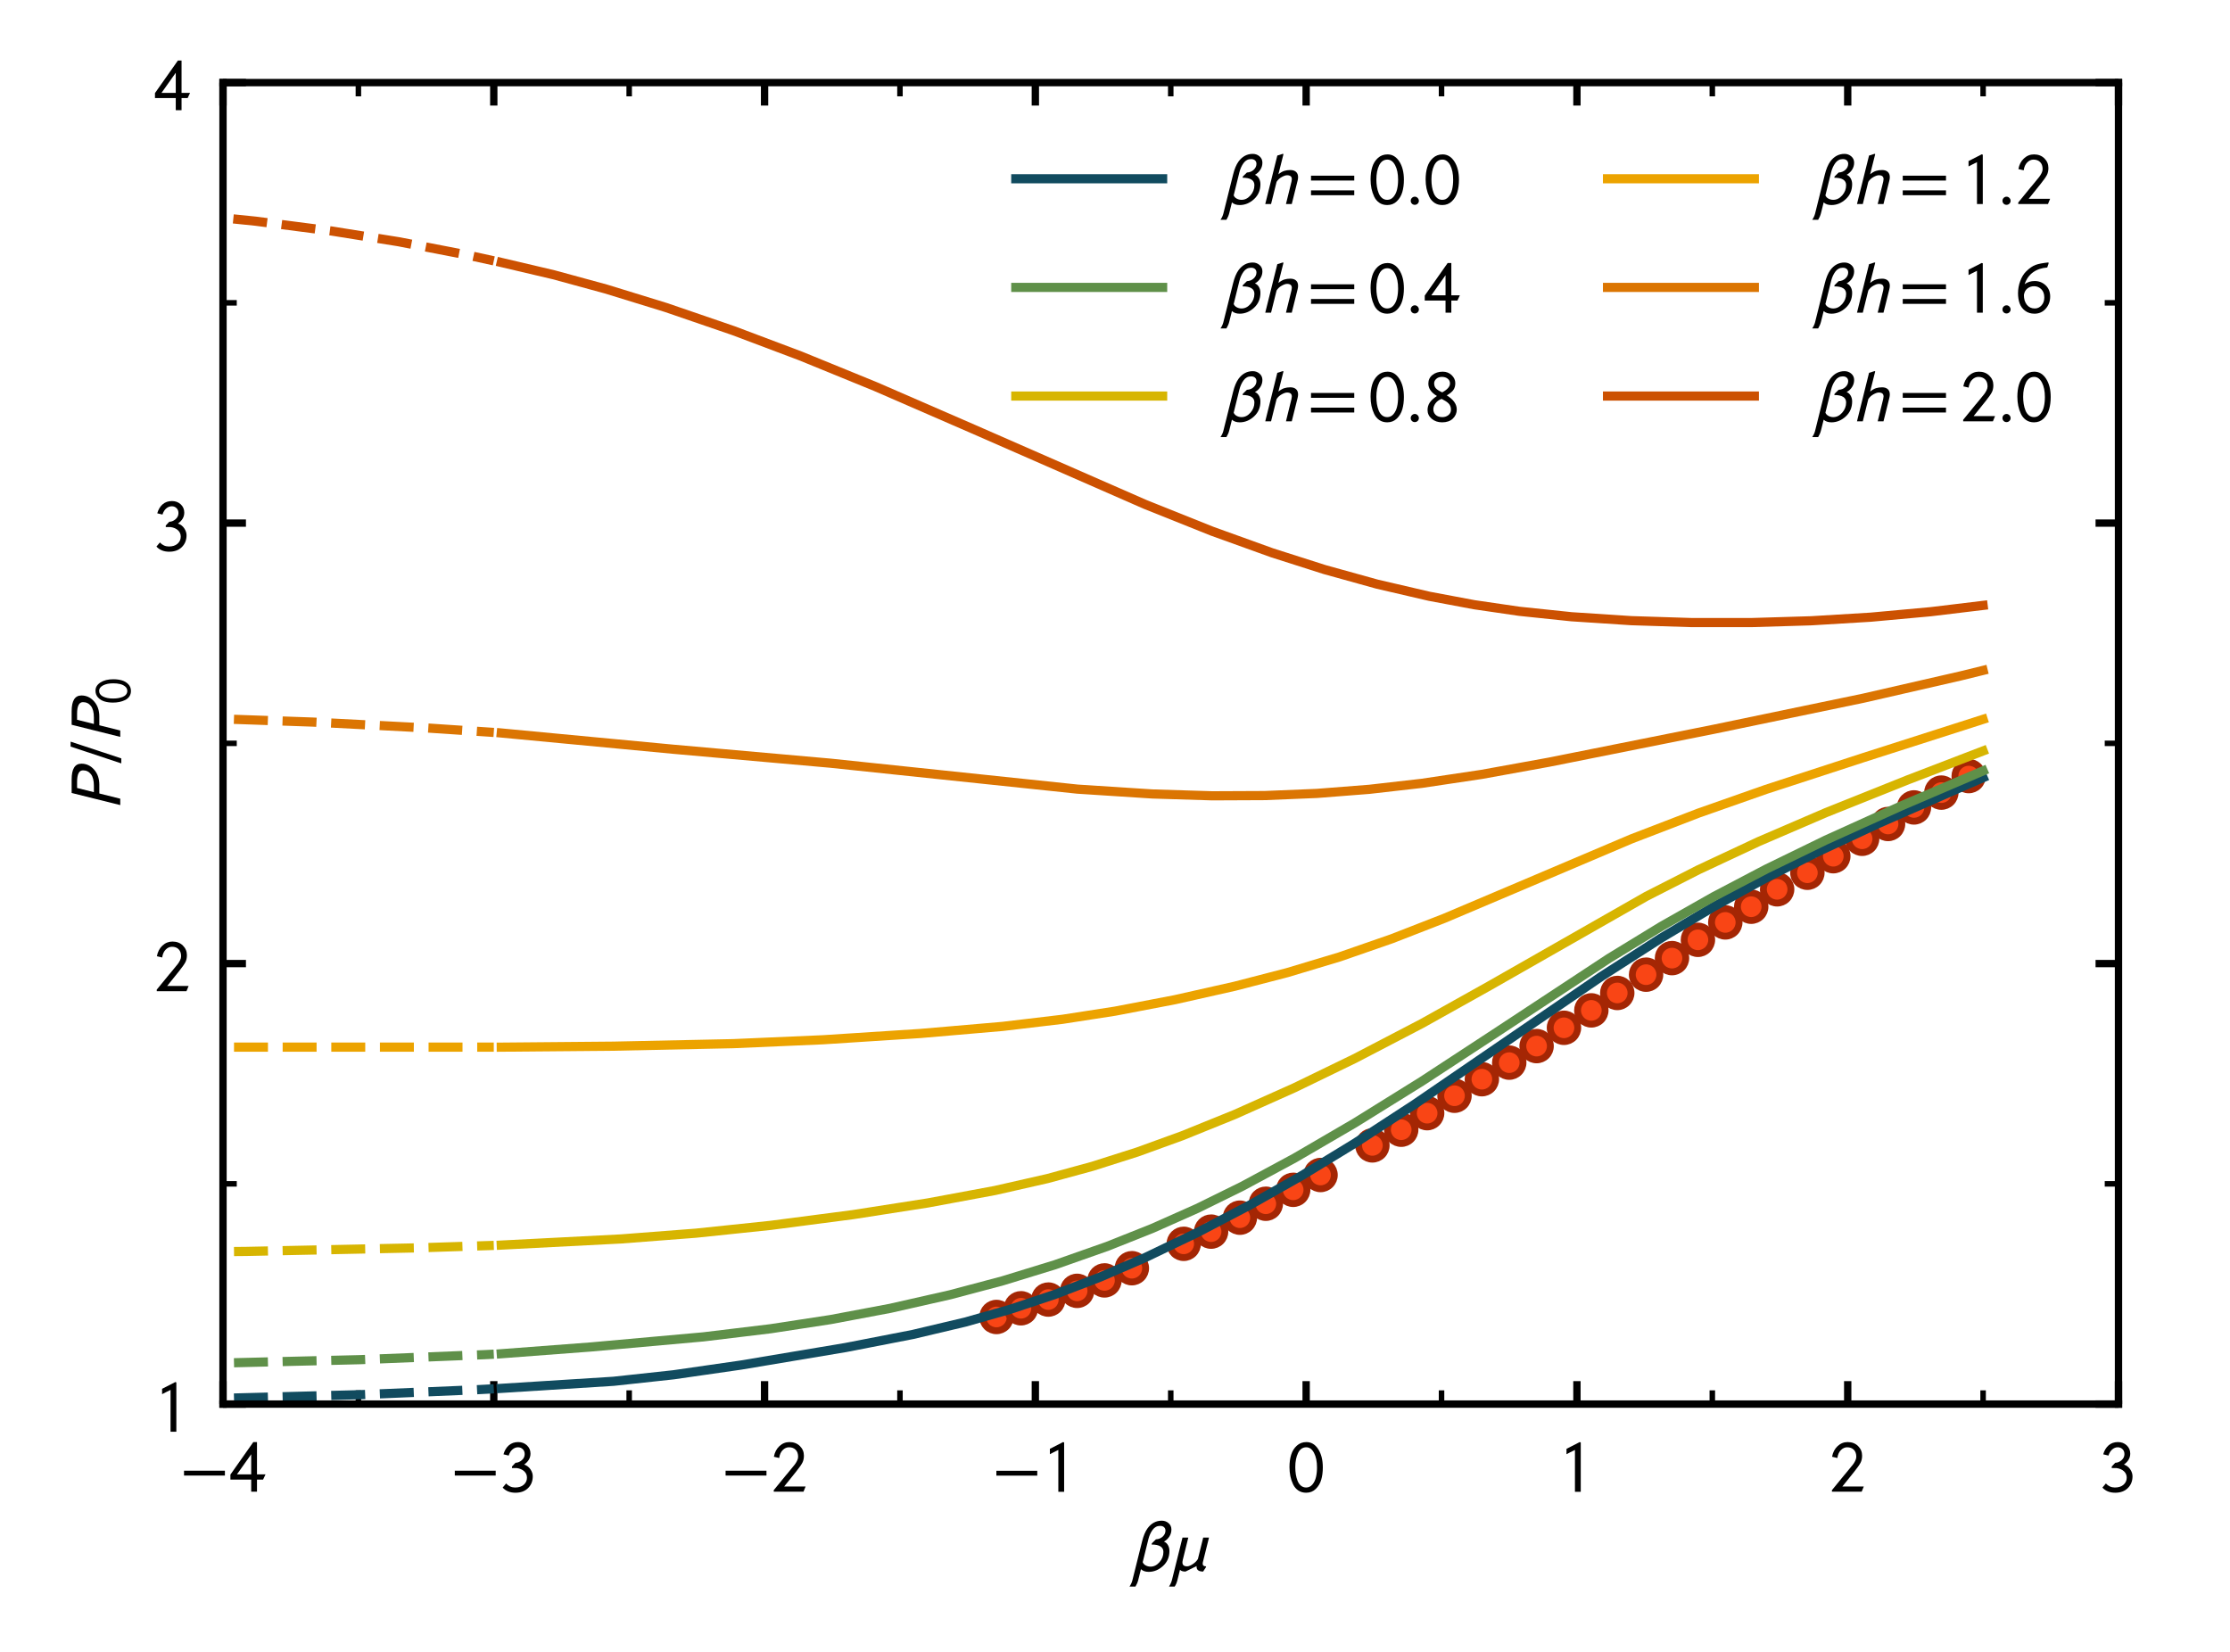 <?xml version="1.0" encoding="utf-8" standalone="no"?>
<!DOCTYPE svg PUBLIC "-//W3C//DTD SVG 1.1//EN"
  "http://www.w3.org/Graphics/SVG/1.1/DTD/svg11.dtd">
<!-- Created with matplotlib (http://matplotlib.org/) -->
<svg height="180pt" version="1.1" viewBox="0 0 243 180" width="243pt" xmlns="http://www.w3.org/2000/svg" xmlns:xlink="http://www.w3.org/1999/xlink">
 <defs>
  <style type="text/css">
*{stroke-linecap:butt;stroke-linejoin:round;}
  </style>
 </defs>
 <g id="figure_1">
  <g id="patch_1">
   <path d="M 0 180 
L 243 180 
L 243 0 
L 0 0 
z
" style="fill:#ffffff;"/>
  </g>
  <g id="axes_1">
   <g id="patch_2">
    <path d="M 24.3 153 
L 230.85 153 
L 230.85 9 
L 24.3 9 
z
" style="fill:#ffffff;"/>
   </g>
   <g id="line2d_1">
    <defs>
     <path d="M 0 1.5 
C 0.398 1.5 0.779 1.342 1.061 1.061 
C 1.342 0.779 1.5 0.398 1.5 0 
C 1.5 -0.398 1.342 -0.779 1.061 -1.061 
C 0.779 -1.342 0.398 -1.5 0 -1.5 
C -0.398 -1.5 -0.779 -1.342 -1.061 -1.061 
C -1.342 -0.779 -1.5 -0.398 -1.5 0 
C -1.5 0.398 -1.342 0.779 -1.061 1.061 
C -0.779 1.342 -0.398 1.5 0 1.5 
z
" id="m5cec547d37" style="stroke:#a42604;stroke-width:0.75;"/>
    </defs>
    <g clip-path="url(#p430d4dec77)">
     <use style="fill:#f94515;stroke:#a42604;stroke-width:0.75;" x="108.584" xlink:href="#m5cec547d37" y="143.508"/>
     <use style="fill:#f94515;stroke:#a42604;stroke-width:0.75;" x="111.252" xlink:href="#m5cec547d37" y="142.559"/>
     <use style="fill:#f94515;stroke:#a42604;stroke-width:0.75;" x="114.234" xlink:href="#m5cec547d37" y="141.61"/>
     <use style="fill:#f94515;stroke:#a42604;stroke-width:0.75;" x="117.373" xlink:href="#m5cec547d37" y="140.661"/>
     <use style="fill:#f94515;stroke:#a42604;stroke-width:0.75;" x="120.355" xlink:href="#m5cec547d37" y="139.522"/>
     <use style="fill:#f94515;stroke:#a42604;stroke-width:0.75;" x="123.337" xlink:href="#m5cec547d37" y="138.193"/>
     <use style="fill:#f94515;stroke:#a42604;stroke-width:0.75;" x="128.988" xlink:href="#m5cec547d37" y="135.536"/>
     <use style="fill:#f94515;stroke:#a42604;stroke-width:0.75;" x="131.97" xlink:href="#m5cec547d37" y="134.207"/>
     <use style="fill:#f94515;stroke:#a42604;stroke-width:0.75;" x="135.109" xlink:href="#m5cec547d37" y="132.688"/>
     <use style="fill:#f94515;stroke:#a42604;stroke-width:0.75;" x="137.934" xlink:href="#m5cec547d37" y="131.169"/>
     <use style="fill:#f94515;stroke:#a42604;stroke-width:0.75;" x="140.916" xlink:href="#m5cec547d37" y="129.651"/>
     <use style="fill:#f94515;stroke:#a42604;stroke-width:0.75;" x="143.898" xlink:href="#m5cec547d37" y="128.037"/>
     <use style="fill:#f94515;stroke:#a42604;stroke-width:0.75;" x="149.548" xlink:href="#m5cec547d37" y="124.81"/>
     <use style="fill:#f94515;stroke:#a42604;stroke-width:0.75;" x="152.687" xlink:href="#m5cec547d37" y="123.102"/>
     <use style="fill:#f94515;stroke:#a42604;stroke-width:0.75;" x="155.513" xlink:href="#m5cec547d37" y="121.298"/>
     <use style="fill:#f94515;stroke:#a42604;stroke-width:0.75;" x="158.495" xlink:href="#m5cec547d37" y="119.4"/>
     <use style="fill:#f94515;stroke:#a42604;stroke-width:0.75;" x="161.477" xlink:href="#m5cec547d37" y="117.597"/>
     <use style="fill:#f94515;stroke:#a42604;stroke-width:0.75;" x="164.459" xlink:href="#m5cec547d37" y="115.793"/>
     <use style="fill:#f94515;stroke:#a42604;stroke-width:0.75;" x="167.441" xlink:href="#m5cec547d37" y="113.99"/>
     <use style="fill:#f94515;stroke:#a42604;stroke-width:0.75;" x="170.423" xlink:href="#m5cec547d37" y="111.997"/>
     <use style="fill:#f94515;stroke:#a42604;stroke-width:0.75;" x="173.405" xlink:href="#m5cec547d37" y="110.098"/>
     <use style="fill:#f94515;stroke:#a42604;stroke-width:0.75;" x="176.23" xlink:href="#m5cec547d37" y="108.2"/>
     <use style="fill:#f94515;stroke:#a42604;stroke-width:0.75;" x="179.369" xlink:href="#m5cec547d37" y="106.207"/>
     <use style="fill:#f94515;stroke:#a42604;stroke-width:0.75;" x="182.195" xlink:href="#m5cec547d37" y="104.403"/>
     <use style="fill:#f94515;stroke:#a42604;stroke-width:0.75;" x="185.02" xlink:href="#m5cec547d37" y="102.41"/>
     <use style="fill:#f94515;stroke:#a42604;stroke-width:0.75;" x="188.002" xlink:href="#m5cec547d37" y="100.512"/>
     <use style="fill:#f94515;stroke:#a42604;stroke-width:0.75;" x="190.827" xlink:href="#m5cec547d37" y="98.803"/>
     <use style="fill:#f94515;stroke:#a42604;stroke-width:0.75;" x="193.652" xlink:href="#m5cec547d37" y="96.905"/>
     <use style="fill:#f94515;stroke:#a42604;stroke-width:0.75;" x="196.948" xlink:href="#m5cec547d37" y="95.102"/>
     <use style="fill:#f94515;stroke:#a42604;stroke-width:0.75;" x="199.773" xlink:href="#m5cec547d37" y="93.298"/>
     <use style="fill:#f94515;stroke:#a42604;stroke-width:0.75;" x="202.912" xlink:href="#m5cec547d37" y="91.4"/>
     <use style="fill:#f94515;stroke:#a42604;stroke-width:0.75;" x="205.738" xlink:href="#m5cec547d37" y="89.786"/>
     <use style="fill:#f94515;stroke:#a42604;stroke-width:0.75;" x="208.563" xlink:href="#m5cec547d37" y="87.983"/>
     <use style="fill:#f94515;stroke:#a42604;stroke-width:0.75;" x="211.545" xlink:href="#m5cec547d37" y="86.369"/>
     <use style="fill:#f94515;stroke:#a42604;stroke-width:0.75;" x="214.527" xlink:href="#m5cec547d37" y="84.566"/>
    </g>
   </g>
   <g id="matplotlib.axis_1">
    <g id="xtick_1">
     <g id="line2d_2">
      <defs>
       <path d="M 0 0 
L 0 -2.5 
" id="mc0c395b895" style="stroke:#000000;stroke-width:0.8;"/>
      </defs>
      <g>
       <use style="stroke:#000000;stroke-width:0.8;" x="24.3" xlink:href="#mc0c395b895" y="153"/>
      </g>
     </g>
     <g id="line2d_3">
      <defs>
       <path d="M 0 0 
L 0 2.5 
" id="m59fc65b9b6" style="stroke:#000000;stroke-width:0.8;"/>
      </defs>
      <g>
       <use style="stroke:#000000;stroke-width:0.8;" x="24.3" xlink:href="#m59fc65b9b6" y="9"/>
      </g>
     </g>
     <g id="text_1">
      <!-- $-4$ -->
      <defs>
       <path d="M 62.094 22 
L 6.406 22 
L 6.406 28.594 
L 62.094 28.594 
z
" id="STIXGeneral-Regular-2212"/>
       <path d="M 48.906 23.594 
L 45.594 16.5 
L 37.297 16.5 
L 37.297 0 
L 29.406 0 
L 29.406 16.5 
L 1.094 16.5 
L 1.094 23.297 
L 32.297 67.594 
L 37.297 67.594 
L 37.297 23.594 
z
M 29.406 23.594 
L 29.406 51 
L 10 23.594 
z
" id="STIXGeneral-Regular-1d7e6"/>
      </defs>
      <g transform="translate(19.54 162.579)scale(0.08 -0.08)">
       <use transform="translate(0 0.406)" xlink:href="#STIXGeneral-Regular-2212"/>
       <use transform="translate(68.5 0.406)" xlink:href="#STIXGeneral-Regular-1d7e6"/>
      </g>
     </g>
    </g>
    <g id="xtick_2">
     <g id="line2d_4">
      <g>
       <use style="stroke:#000000;stroke-width:0.8;" x="53.807" xlink:href="#mc0c395b895" y="153"/>
      </g>
     </g>
     <g id="line2d_5">
      <g>
       <use style="stroke:#000000;stroke-width:0.8;" x="53.807" xlink:href="#m59fc65b9b6" y="9"/>
      </g>
     </g>
     <g id="text_2">
      <!-- $-3$ -->
      <defs>
       <path d="M 11.297 49.203 
L 4.203 50.906 
Q 6.406 58.703 11.5 63.141 
Q 16.594 67.594 24.297 67.594 
Q 31.406 67.594 36.203 63.094 
Q 41 58.594 41 51.906 
Q 41 43 32.406 37 
Q 38 35 41.047 30.344 
Q 44.094 25.703 44.094 21 
Q 44.094 11.297 37.797 5 
Q 31.406 -1.406 20.5 -1.406 
Q 9.5 -1.406 3.094 5.594 
L 7.797 11.203 
Q 12.906 5.703 20 5.703 
Q 27.406 5.703 31.594 9.297 
Q 36.203 13.203 36.203 19.094 
Q 36.203 24.297 32.453 27.797 
Q 28.703 31.297 22.203 32.203 
L 15.797 32.203 
L 15.797 34.297 
L 20.594 39.406 
Q 25.094 39.406 29.094 42.844 
Q 33.094 46.297 33.094 51.203 
Q 33.094 55.406 30.438 57.953 
Q 27.797 60.5 24 60.5 
Q 20 60.5 16.547 57.641 
Q 13.094 54.797 11.297 49.203 
z
" id="STIXGeneral-Regular-1d7e5"/>
      </defs>
      <g transform="translate(49.047 162.579)scale(0.08 -0.08)">
       <use transform="translate(0 0.406)" xlink:href="#STIXGeneral-Regular-2212"/>
       <use transform="translate(68.5 0.406)" xlink:href="#STIXGeneral-Regular-1d7e5"/>
      </g>
     </g>
    </g>
    <g id="xtick_3">
     <g id="line2d_6">
      <g>
       <use style="stroke:#000000;stroke-width:0.8;" x="83.314" xlink:href="#mc0c395b895" y="153"/>
      </g>
     </g>
     <g id="line2d_7">
      <g>
       <use style="stroke:#000000;stroke-width:0.8;" x="83.314" xlink:href="#m59fc65b9b6" y="9"/>
      </g>
     </g>
     <g id="text_3">
      <!-- $-2$ -->
      <defs>
       <path d="M 46.906 7.094 
L 44 0 
L 3.5 0 
L 3.5 2.094 
L 21 23.5 
L 21 23.406 
L 26.594 30.203 
Q 30.5 34.906 32.094 36.953 
Q 33.703 39 35.203 41.953 
Q 36.703 44.906 36.703 47.5 
Q 36.703 53.703 33.344 57.094 
Q 30 60.5 24.203 60.5 
Q 19.594 60.5 15.75 56.703 
Q 11.906 52.906 10.906 45.906 
L 3.703 47.594 
Q 5.297 56.5 11.188 62.047 
Q 17.094 67.594 24.906 67.594 
Q 33.594 67.594 39.094 62.188 
Q 44.594 56.797 44.594 49.094 
Q 44.594 43.5 42.5 39.453 
Q 40.406 35.406 33.703 27 
L 17.703 7.094 
z
" id="STIXGeneral-Regular-1d7e4"/>
      </defs>
      <g transform="translate(78.554 162.579)scale(0.08 -0.08)">
       <use transform="translate(0 0.406)" xlink:href="#STIXGeneral-Regular-2212"/>
       <use transform="translate(68.5 0.406)" xlink:href="#STIXGeneral-Regular-1d7e4"/>
      </g>
     </g>
    </g>
    <g id="xtick_4">
     <g id="line2d_8">
      <g>
       <use style="stroke:#000000;stroke-width:0.8;" x="112.821" xlink:href="#mc0c395b895" y="153"/>
      </g>
     </g>
     <g id="line2d_9">
      <g>
       <use style="stroke:#000000;stroke-width:0.8;" x="112.821" xlink:href="#m59fc65b9b6" y="9"/>
      </g>
     </g>
     <g id="text_4">
      <!-- $-1$ -->
      <defs>
       <path d="M 30.203 0 
L 22.297 0 
L 22.297 57 
Q 20.094 56 15.75 53.75 
Q 11.406 51.5 10.797 51.203 
L 10.797 58.5 
L 28.797 67.703 
L 30.203 67.203 
z
" id="STIXGeneral-Regular-1d7e3"/>
      </defs>
      <g transform="translate(108.061 162.579)scale(0.08 -0.08)">
       <use transform="translate(0 0.297)" xlink:href="#STIXGeneral-Regular-2212"/>
       <use transform="translate(68.5 0.297)" xlink:href="#STIXGeneral-Regular-1d7e3"/>
      </g>
     </g>
    </g>
    <g id="xtick_5">
     <g id="line2d_10">
      <g>
       <use style="stroke:#000000;stroke-width:0.8;" x="142.329" xlink:href="#mc0c395b895" y="153"/>
      </g>
     </g>
     <g id="line2d_11">
      <g>
       <use style="stroke:#000000;stroke-width:0.8;" x="142.329" xlink:href="#m59fc65b9b6" y="9"/>
      </g>
     </g>
     <g id="text_5">
      <!-- $0$ -->
      <defs>
       <path d="M 47.703 33 
Q 47.703 23.797 45.547 16.344 
Q 43.406 8.906 38.094 3.75 
Q 32.797 -1.406 25 -1.406 
Q 18.797 -1.406 14.25 1.688 
Q 9.703 4.797 7.203 10.047 
Q 4.703 15.297 3.5 21.141 
Q 2.297 27 2.297 33.594 
Q 2.297 42.906 4.594 50.344 
Q 6.906 57.797 12.297 62.688 
Q 17.703 67.594 25.406 67.594 
Q 35.203 67.594 41.453 57.938 
Q 47.703 48.297 47.703 33 
z
M 39.797 33 
Q 39.797 45.203 35.75 52.844 
Q 31.703 60.5 25.203 60.5 
Q 17.797 60.5 14 52.75 
Q 10.203 45 10.203 33.406 
Q 10.203 28.203 10.953 23.547 
Q 11.703 18.906 13.344 14.75 
Q 15 10.594 18 8.141 
Q 21 5.703 25 5.703 
Q 30.094 5.703 33.547 9.797 
Q 37 13.906 38.391 19.844 
Q 39.797 25.797 39.797 33 
z
" id="STIXGeneral-Regular-1d7e2"/>
      </defs>
      <g transform="translate(140.329 162.579)scale(0.08 -0.08)">
       <use transform="translate(0 0.406)" xlink:href="#STIXGeneral-Regular-1d7e2"/>
      </g>
     </g>
    </g>
    <g id="xtick_6">
     <g id="line2d_12">
      <g>
       <use style="stroke:#000000;stroke-width:0.8;" x="171.836" xlink:href="#mc0c395b895" y="153"/>
      </g>
     </g>
     <g id="line2d_13">
      <g>
       <use style="stroke:#000000;stroke-width:0.8;" x="171.836" xlink:href="#m59fc65b9b6" y="9"/>
      </g>
     </g>
     <g id="text_6">
      <!-- $1$ -->
      <g transform="translate(169.836 162.579)scale(0.08 -0.08)">
       <use transform="translate(0 0.297)" xlink:href="#STIXGeneral-Regular-1d7e3"/>
      </g>
     </g>
    </g>
    <g id="xtick_7">
     <g id="line2d_14">
      <g>
       <use style="stroke:#000000;stroke-width:0.8;" x="201.343" xlink:href="#mc0c395b895" y="153"/>
      </g>
     </g>
     <g id="line2d_15">
      <g>
       <use style="stroke:#000000;stroke-width:0.8;" x="201.343" xlink:href="#m59fc65b9b6" y="9"/>
      </g>
     </g>
     <g id="text_7">
      <!-- $2$ -->
      <g transform="translate(199.343 162.579)scale(0.08 -0.08)">
       <use transform="translate(0 0.406)" xlink:href="#STIXGeneral-Regular-1d7e4"/>
      </g>
     </g>
    </g>
    <g id="xtick_8">
     <g id="line2d_16">
      <g>
       <use style="stroke:#000000;stroke-width:0.8;" x="230.85" xlink:href="#mc0c395b895" y="153"/>
      </g>
     </g>
     <g id="line2d_17">
      <g>
       <use style="stroke:#000000;stroke-width:0.8;" x="230.85" xlink:href="#m59fc65b9b6" y="9"/>
      </g>
     </g>
     <g id="text_8">
      <!-- $3$ -->
      <g transform="translate(228.85 162.579)scale(0.08 -0.08)">
       <use transform="translate(0 0.406)" xlink:href="#STIXGeneral-Regular-1d7e5"/>
      </g>
     </g>
    </g>
    <g id="xtick_9">
     <g id="line2d_18">
      <defs>
       <path d="M 0 0 
L 0 -1.5 
" id="m1a31a0fbbe" style="stroke:#000000;stroke-width:0.6;"/>
      </defs>
      <g>
       <use style="stroke:#000000;stroke-width:0.6;" x="39.054" xlink:href="#m1a31a0fbbe" y="153"/>
      </g>
     </g>
     <g id="line2d_19">
      <defs>
       <path d="M 0 0 
L 0 1.5 
" id="m7618c44552" style="stroke:#000000;stroke-width:0.6;"/>
      </defs>
      <g>
       <use style="stroke:#000000;stroke-width:0.6;" x="39.054" xlink:href="#m7618c44552" y="9"/>
      </g>
     </g>
    </g>
    <g id="xtick_10">
     <g id="line2d_20">
      <g>
       <use style="stroke:#000000;stroke-width:0.6;" x="68.561" xlink:href="#m1a31a0fbbe" y="153"/>
      </g>
     </g>
     <g id="line2d_21">
      <g>
       <use style="stroke:#000000;stroke-width:0.6;" x="68.561" xlink:href="#m7618c44552" y="9"/>
      </g>
     </g>
    </g>
    <g id="xtick_11">
     <g id="line2d_22">
      <g>
       <use style="stroke:#000000;stroke-width:0.6;" x="98.068" xlink:href="#m1a31a0fbbe" y="153"/>
      </g>
     </g>
     <g id="line2d_23">
      <g>
       <use style="stroke:#000000;stroke-width:0.6;" x="98.068" xlink:href="#m7618c44552" y="9"/>
      </g>
     </g>
    </g>
    <g id="xtick_12">
     <g id="line2d_24">
      <g>
       <use style="stroke:#000000;stroke-width:0.6;" x="127.575" xlink:href="#m1a31a0fbbe" y="153"/>
      </g>
     </g>
     <g id="line2d_25">
      <g>
       <use style="stroke:#000000;stroke-width:0.6;" x="127.575" xlink:href="#m7618c44552" y="9"/>
      </g>
     </g>
    </g>
    <g id="xtick_13">
     <g id="line2d_26">
      <g>
       <use style="stroke:#000000;stroke-width:0.6;" x="157.082" xlink:href="#m1a31a0fbbe" y="153"/>
      </g>
     </g>
     <g id="line2d_27">
      <g>
       <use style="stroke:#000000;stroke-width:0.6;" x="157.082" xlink:href="#m7618c44552" y="9"/>
      </g>
     </g>
    </g>
    <g id="xtick_14">
     <g id="line2d_28">
      <g>
       <use style="stroke:#000000;stroke-width:0.6;" x="186.589" xlink:href="#m1a31a0fbbe" y="153"/>
      </g>
     </g>
     <g id="line2d_29">
      <g>
       <use style="stroke:#000000;stroke-width:0.6;" x="186.589" xlink:href="#m7618c44552" y="9"/>
      </g>
     </g>
    </g>
    <g id="xtick_15">
     <g id="line2d_30">
      <g>
       <use style="stroke:#000000;stroke-width:0.6;" x="216.096" xlink:href="#m1a31a0fbbe" y="153"/>
      </g>
     </g>
     <g id="line2d_31">
      <g>
       <use style="stroke:#000000;stroke-width:0.6;" x="216.096" xlink:href="#m7618c44552" y="9"/>
      </g>
     </g>
    </g>
    <g id="text_9">
     <!-- $\beta\mu$ -->
     <defs>
      <path d="M 2.703 -13.094 
L 16 40.203 
Q 18.797 51.5 23.406 57.906 
Q 31.094 68.297 42.797 68.297 
Q 48.094 68.297 52 64.938 
Q 55.906 61.594 55.906 56.297 
Q 55.906 51.203 53.203 46.844 
Q 50.5 42.5 45.703 39.797 
Q 49.094 38.594 51.141 35.047 
Q 53.203 31.5 53.203 27.094 
Q 53.203 14.594 44.453 6.594 
Q 35.703 -1.406 25 -1.406 
Q 18.297 -1.406 14.406 2.203 
L 10.703 -12.594 
Q 9.594 -17 6.906 -21.5 
L -1.203 -21.5 
Q 1.594 -17.406 2.703 -13.094 
z
M 29.297 37.5 
L 34.797 42.906 
Q 40.5 43.203 44.141 46.703 
Q 47.797 50.203 47.797 54.703 
Q 47.797 57.703 45.844 59.453 
Q 43.906 61.203 40.5 61.203 
Q 34.203 61.203 30.297 55.844 
Q 26.406 50.5 24.594 43.297 
L 16.797 11.797 
Q 17.797 9.094 20.844 7.391 
Q 23.906 5.703 27.5 5.703 
Q 34.297 5.703 39.641 11.75 
Q 45 17.797 45 25.703 
Q 45 35.797 28.906 35.797 
z
" id="STIXNonUnicode-Italic-e1d9"/>
      <path d="M 53.594 45.297 
L 45.5 12.797 
Q 45 11 45 9.703 
Q 45 6.094 49.703 6.094 
L 49.297 4.703 
L 45.594 -1 
Q 39.406 -1 37.5 2.094 
Q 36.594 3.5 36.594 6.406 
L 21.594 -1 
Q 16 -1 14.094 1.5 
L 10.594 -12.594 
Q 9.297 -17.906 6.797 -21.5 
L -0.906 -21.5 
Q 2 -17 3.094 -12.703 
L 17.5 45.297 
L 25.406 45.297 
L 17.906 14.906 
Q 17.406 12.703 17.406 11.406 
Q 17.406 6.094 23.906 6.094 
Q 26.703 6.094 31.344 9.047 
Q 36 12 38.5 16.094 
L 45.703 45.297 
z
" id="STIXNonUnicode-Italic-e1e3"/>
     </defs>
     <g transform="translate(123.175 171.225)scale(0.08 -0.08)">
      <use transform="translate(0 0.703)" xlink:href="#STIXNonUnicode-Italic-e1d9"/>
      <use transform="translate(53.5 0.703)" xlink:href="#STIXNonUnicode-Italic-e1e3"/>
     </g>
    </g>
   </g>
   <g id="matplotlib.axis_2">
    <g id="ytick_1">
     <g id="line2d_32">
      <defs>
       <path d="M 0 0 
L 2.5 0 
" id="ma05ac32ad8" style="stroke:#000000;stroke-width:0.8;"/>
      </defs>
      <g>
       <use style="stroke:#000000;stroke-width:0.8;" x="24.3" xlink:href="#ma05ac32ad8" y="153"/>
      </g>
     </g>
     <g id="line2d_33">
      <defs>
       <path d="M 0 0 
L -2.5 0 
" id="m59357ab65e" style="stroke:#000000;stroke-width:0.8;"/>
      </defs>
      <g>
       <use style="stroke:#000000;stroke-width:0.8;" x="230.85" xlink:href="#m59357ab65e" y="153"/>
      </g>
     </g>
     <g id="text_10">
      <!-- $1$ -->
      <g transform="translate(16.8 156.039)scale(0.08 -0.08)">
       <use transform="translate(0 0.297)" xlink:href="#STIXGeneral-Regular-1d7e3"/>
      </g>
     </g>
    </g>
    <g id="ytick_2">
     <g id="line2d_34">
      <g>
       <use style="stroke:#000000;stroke-width:0.8;" x="24.3" xlink:href="#ma05ac32ad8" y="105"/>
      </g>
     </g>
     <g id="line2d_35">
      <g>
       <use style="stroke:#000000;stroke-width:0.8;" x="230.85" xlink:href="#m59357ab65e" y="105"/>
      </g>
     </g>
     <g id="text_11">
      <!-- $2$ -->
      <g transform="translate(16.8 108.039)scale(0.08 -0.08)">
       <use transform="translate(0 0.406)" xlink:href="#STIXGeneral-Regular-1d7e4"/>
      </g>
     </g>
    </g>
    <g id="ytick_3">
     <g id="line2d_36">
      <g>
       <use style="stroke:#000000;stroke-width:0.8;" x="24.3" xlink:href="#ma05ac32ad8" y="57"/>
      </g>
     </g>
     <g id="line2d_37">
      <g>
       <use style="stroke:#000000;stroke-width:0.8;" x="230.85" xlink:href="#m59357ab65e" y="57"/>
      </g>
     </g>
     <g id="text_12">
      <!-- $3$ -->
      <g transform="translate(16.8 60.039)scale(0.08 -0.08)">
       <use transform="translate(0 0.406)" xlink:href="#STIXGeneral-Regular-1d7e5"/>
      </g>
     </g>
    </g>
    <g id="ytick_4">
     <g id="line2d_38">
      <g>
       <use style="stroke:#000000;stroke-width:0.8;" x="24.3" xlink:href="#ma05ac32ad8" y="9"/>
      </g>
     </g>
     <g id="line2d_39">
      <g>
       <use style="stroke:#000000;stroke-width:0.8;" x="230.85" xlink:href="#m59357ab65e" y="9"/>
      </g>
     </g>
     <g id="text_13">
      <!-- $4$ -->
      <g transform="translate(16.8 12.039)scale(0.08 -0.08)">
       <use transform="translate(0 0.406)" xlink:href="#STIXGeneral-Regular-1d7e6"/>
      </g>
     </g>
    </g>
    <g id="ytick_5">
     <g id="line2d_40">
      <defs>
       <path d="M 0 0 
L 1.5 0 
" id="m28208849f4" style="stroke:#000000;stroke-width:0.6;"/>
      </defs>
      <g>
       <use style="stroke:#000000;stroke-width:0.6;" x="24.3" xlink:href="#m28208849f4" y="129"/>
      </g>
     </g>
     <g id="line2d_41">
      <defs>
       <path d="M 0 0 
L -1.5 0 
" id="m1225c2afdd" style="stroke:#000000;stroke-width:0.6;"/>
      </defs>
      <g>
       <use style="stroke:#000000;stroke-width:0.6;" x="230.85" xlink:href="#m1225c2afdd" y="129"/>
      </g>
     </g>
    </g>
    <g id="ytick_6">
     <g id="line2d_42">
      <g>
       <use style="stroke:#000000;stroke-width:0.6;" x="24.3" xlink:href="#m28208849f4" y="81"/>
      </g>
     </g>
     <g id="line2d_43">
      <g>
       <use style="stroke:#000000;stroke-width:0.6;" x="230.85" xlink:href="#m1225c2afdd" y="81"/>
      </g>
     </g>
    </g>
    <g id="ytick_7">
     <g id="line2d_44">
      <g>
       <use style="stroke:#000000;stroke-width:0.6;" x="24.3" xlink:href="#m28208849f4" y="33"/>
      </g>
     </g>
     <g id="line2d_45">
      <g>
       <use style="stroke:#000000;stroke-width:0.6;" x="230.85" xlink:href="#m1225c2afdd" y="33"/>
      </g>
     </g>
    </g>
    <g id="text_14">
     <!-- $P\,/P_0$ -->
     <defs>
      <path d="M 23.906 66.203 
L 42.297 66.203 
Q 63.797 66.203 63.797 52.906 
Q 63.797 42.703 55.688 35.594 
Q 47.594 28.5 35.203 28.5 
L 23.203 28.5 
L 16.094 0 
L 7.406 0 
z
M 25 35.906 
L 33.797 35.906 
Q 44.297 35.906 49.5 39.953 
Q 54.703 44 54.703 50.797 
Q 54.703 58.797 39 58.797 
L 30.703 58.797 
z
" id="STIXGeneral-Italic-1d617"/>
      <path d="M 28.703 67.594 
L 5.906 -1.406 
L -0.906 -1.406 
L 22 67.594 
z
" id="STIXGeneral-Regular-2f"/>
     </defs>
     <g transform="translate(13.136 88.32)rotate(-90)scale(0.08 -0.08)">
      <use transform="translate(0 0.406)" xlink:href="#STIXGeneral-Italic-1d617"/>
      <use transform="translate(65.1 0.406)" xlink:href="#STIXGeneral-Regular-2f"/>
      <use transform="translate(92.9 0.406)" xlink:href="#STIXGeneral-Italic-1d617"/>
      <use transform="translate(145.4 -13.183)scale(0.7)" xlink:href="#STIXGeneral-Regular-1d7e2"/>
     </g>
    </g>
   </g>
   <g id="line2d_46">
    <path clip-path="url(#p430d4dec77)" d="M -1 152.735 
L 22.669 152.413 
L 39.276 151.975 
L 51.731 151.445 
L 53.807 151.334 
L 53.807 151.334 
" style="fill:none;stroke:#114b5f;stroke-dasharray:3.7,1.6;stroke-dashoffset:0;"/>
   </g>
   <g id="line2d_47">
    <path clip-path="url(#p430d4dec77)" d="M 54.623 151.286 
L 66.856 150.515 
L 73.38 149.808 
L 80.719 148.751 
L 92.137 146.839 
L 99.476 145.412 
L 105.185 144.062 
L 110.078 142.674 
L 114.971 141.044 
L 119.865 139.167 
L 124.758 137.051 
L 130.466 134.312 
L 136.175 131.32 
L 141.884 128.083 
L 147.592 124.6 
L 154.117 120.351 
L 163.087 114.209 
L 174.505 106.395 
L 181.029 102.206 
L 186.738 98.8 
L 192.446 95.663 
L 198.155 92.782 
L 204.679 89.735 
L 214.465 85.443 
L 216.096 84.738 
L 216.096 84.738 
" style="fill:none;stroke:#114b5f;stroke-linecap:square;"/>
   </g>
   <g id="line2d_48">
    <path clip-path="url(#p430d4dec77)" d="M -1 148.863 
L 22.669 148.564 
L 39.276 148.158 
L 52.769 147.615 
L 53.807 147.563 
L 53.807 147.563 
" style="fill:none;stroke:#5f9049;stroke-dasharray:3.7,1.6;stroke-dashoffset:0;"/>
   </g>
   <g id="line2d_49">
    <path clip-path="url(#p430d4dec77)" d="M 54.623 147.513 
L 64.409 146.774 
L 76.642 145.675 
L 83.982 144.788 
L 90.506 143.79 
L 97.03 142.561 
L 103.554 141.083 
L 109.263 139.566 
L 114.971 137.813 
L 120.68 135.803 
L 125.573 133.853 
L 130.466 131.676 
L 135.36 129.268 
L 141.068 126.194 
L 147.592 122.39 
L 154.932 117.828 
L 163.087 112.49 
L 175.32 104.435 
L 181.029 100.945 
L 186.738 97.708 
L 192.446 94.712 
L 198.97 91.535 
L 207.126 87.842 
L 216.096 83.997 
L 216.096 83.997 
" style="fill:none;stroke:#5f9049;stroke-linecap:square;"/>
   </g>
   <g id="line2d_50">
    <path clip-path="url(#p430d4dec77)" d="M -1 136.631 
L 26.821 136.364 
L 45.504 135.976 
L 53.807 135.709 
L 53.807 135.709 
" style="fill:none;stroke:#d7b501;stroke-dasharray:3.7,1.6;stroke-dashoffset:0;"/>
   </g>
   <g id="line2d_51">
    <path clip-path="url(#p430d4dec77)" d="M 54.623 135.674 
L 67.671 135.004 
L 75.826 134.377 
L 83.982 133.524 
L 92.952 132.354 
L 101.108 131.083 
L 108.447 129.72 
L 114.156 128.423 
L 119.049 127.088 
L 123.942 125.53 
L 128.835 123.755 
L 134.544 121.443 
L 141.068 118.526 
L 147.592 115.361 
L 154.932 111.537 
L 162.272 107.436 
L 179.398 97.671 
L 185.107 94.761 
L 191.631 91.707 
L 198.97 88.548 
L 207.941 84.957 
L 216.096 81.826 
L 216.096 81.826 
" style="fill:none;stroke:#d7b501;stroke-linecap:square;"/>
   </g>
   <g id="line2d_52">
    <path clip-path="url(#p430d4dec77)" d="M -1 114.104 
L 53.807 114.104 
L 53.807 114.104 
" style="fill:none;stroke:#eca300;stroke-dasharray:3.7,1.6;stroke-dashoffset:0;"/>
   </g>
   <g id="line2d_53">
    <path clip-path="url(#p430d4dec77)" d="M 54.623 114.106 
L 66.856 113.999 
L 79.904 113.724 
L 89.69 113.3 
L 100.292 112.616 
L 109.263 111.843 
L 115.787 111.069 
L 121.496 110.185 
L 128.02 108.937 
L 134.544 107.469 
L 140.253 105.99 
L 145.961 104.275 
L 151.67 102.292 
L 157.379 100.068 
L 165.534 96.612 
L 177.767 91.417 
L 185.107 88.594 
L 192.446 86.014 
L 203.048 82.559 
L 216.096 78.381 
L 216.096 78.381 
" style="fill:none;stroke:#eca300;stroke-linecap:square;"/>
   </g>
   <g id="line2d_54">
    <path clip-path="url(#p430d4dec77)" d="M -1 77.737 
L 18.517 78.139 
L 34.086 78.683 
L 46.542 79.327 
L 53.807 79.812 
L 53.807 79.812 
" style="fill:none;stroke:#db7502;stroke-dasharray:3.7,1.6;stroke-dashoffset:0;"/>
   </g>
   <g id="line2d_55">
    <path clip-path="url(#p430d4dec77)" d="M 54.623 79.871 
L 61.147 80.488 
L 73.38 81.644 
L 90.506 83.164 
L 117.418 85.99 
L 125.573 86.516 
L 132.097 86.717 
L 137.806 86.691 
L 143.515 86.456 
L 149.223 86.009 
L 154.932 85.358 
L 161.456 84.383 
L 168.796 83.053 
L 186.738 79.469 
L 203.048 76.081 
L 213.65 73.651 
L 216.096 73.051 
L 216.096 73.051 
" style="fill:none;stroke:#db7502;stroke-linecap:square;"/>
   </g>
   <g id="line2d_56">
    <path clip-path="url(#p430d4dec77)" d="M -1 21.88 
L 10.214 22.522 
L 19.555 23.255 
L 27.859 24.102 
L 36.162 25.177 
L 43.428 26.339 
L 50.693 27.741 
L 53.807 28.423 
L 53.807 28.423 
" style="fill:none;stroke:#cc5101;stroke-dasharray:3.7,1.6;stroke-dashoffset:0;"/>
   </g>
   <g id="line2d_57">
    <path clip-path="url(#p430d4dec77)" d="M 54.623 28.597 
L 60.331 29.94 
L 66.04 31.497 
L 72.564 33.507 
L 79.904 36.026 
L 87.244 38.792 
L 95.399 42.124 
L 106.001 46.734 
L 124.758 54.952 
L 132.097 57.89 
L 138.622 60.24 
L 144.33 62.062 
L 150.039 63.647 
L 155.748 64.975 
L 160.641 65.894 
L 165.534 66.608 
L 171.243 67.205 
L 177.767 67.632 
L 184.291 67.838 
L 190.815 67.841 
L 197.339 67.646 
L 203.864 67.252 
L 210.388 66.656 
L 216.096 65.968 
L 216.096 65.968 
" style="fill:none;stroke:#cc5101;stroke-linecap:square;"/>
   </g>
   <g id="patch_3">
    <path d="M 24.3 153 
L 24.3 9 
" style="fill:none;stroke:#000000;stroke-linecap:square;stroke-linejoin:miter;stroke-width:0.8;"/>
   </g>
   <g id="patch_4">
    <path d="M 230.85 153 
L 230.85 9 
" style="fill:none;stroke:#000000;stroke-linecap:square;stroke-linejoin:miter;stroke-width:0.8;"/>
   </g>
   <g id="patch_5">
    <path d="M 24.3 153 
L 230.85 153 
" style="fill:none;stroke:#000000;stroke-linecap:square;stroke-linejoin:miter;stroke-width:0.8;"/>
   </g>
   <g id="patch_6">
    <path d="M 24.3 9 
L 230.85 9 
" style="fill:none;stroke:#000000;stroke-linecap:square;stroke-linejoin:miter;stroke-width:0.8;"/>
   </g>
   <g id="legend_1">
    <g id="line2d_58">
     <path d="M 110.69 19.479 
L 126.69 19.479 
" style="fill:none;stroke:#114b5f;stroke-linecap:square;"/>
    </g>
    <g id="line2d_59"/>
    <g id="text_15">
     <!-- $\beta h = 0.0$ -->
     <defs>
      <path d="M 31.094 67.906 
L 24.203 40.5 
Q 28.594 44 32.25 45.141 
Q 35.906 46.297 40.5 46.297 
Q 45.406 46.297 48.203 43.797 
Q 51 41.297 51 36.594 
Q 51 34.5 50.406 32.094 
L 42.406 0 
L 34.5 0 
L 42 30.406 
Q 42.5 32.594 42.5 33.797 
Q 42.5 39.203 36 39.203 
Q 33.094 39.203 28.641 36.703 
Q 24.203 34.203 21.703 30.203 
L 14.203 0 
L 6.297 0 
L 22.703 66 
L 30.297 68.406 
z
" id="STIXGeneral-Italic-1d629"/>
      <path d="M 63.703 32 
L 4.797 32 
L 4.797 38.594 
L 63.703 38.594 
z
M 63.703 12 
L 4.797 12 
L 4.797 18.594 
L 63.703 18.594 
z
" id="STIXGeneral-Regular-3d"/>
      <path d="M 18.094 4.297 
Q 18.094 2.094 16.438 0.5 
Q 14.797 -1.094 12.5 -1.094 
Q 10.203 -1.094 8.594 0.5 
Q 7 2.094 7 4.391 
Q 7 6.703 8.641 8.344 
Q 10.297 10 12.594 10 
Q 14.797 10 16.438 8.297 
Q 18.094 6.594 18.094 4.297 
z
" id="STIXGeneral-Regular-2e"/>
     </defs>
     <g transform="translate(133.09 22.279)scale(0.08 -0.08)">
      <use transform="translate(0 0.594)" xlink:href="#STIXNonUnicode-Italic-e1d9"/>
      <use transform="translate(53.5 0.594)" xlink:href="#STIXGeneral-Italic-1d629"/>
      <use transform="translate(117.32 0.594)" xlink:href="#STIXGeneral-Regular-3d"/>
      <use transform="translate(200.94 0.594)" xlink:href="#STIXGeneral-Regular-1d7e2"/>
      <use transform="translate(250.94 0.594)" xlink:href="#STIXGeneral-Regular-2e"/>
      <use transform="translate(275.94 0.594)" xlink:href="#STIXGeneral-Regular-1d7e2"/>
     </g>
    </g>
    <g id="line2d_60">
     <path d="M 110.69 31.317 
L 126.69 31.317 
" style="fill:none;stroke:#5f9049;stroke-linecap:square;"/>
    </g>
    <g id="line2d_61"/>
    <g id="text_16">
     <!-- $\beta h = 0.4$ -->
     <g transform="translate(133.09 34.117)scale(0.08 -0.08)">
      <use transform="translate(0 0.594)" xlink:href="#STIXNonUnicode-Italic-e1d9"/>
      <use transform="translate(53.5 0.594)" xlink:href="#STIXGeneral-Italic-1d629"/>
      <use transform="translate(117.32 0.594)" xlink:href="#STIXGeneral-Regular-3d"/>
      <use transform="translate(200.94 0.594)" xlink:href="#STIXGeneral-Regular-1d7e2"/>
      <use transform="translate(250.94 0.594)" xlink:href="#STIXGeneral-Regular-2e"/>
      <use transform="translate(275.94 0.594)" xlink:href="#STIXGeneral-Regular-1d7e6"/>
     </g>
    </g>
    <g id="line2d_62">
     <path d="M 110.69 43.156 
L 126.69 43.156 
" style="fill:none;stroke:#d7b501;stroke-linecap:square;"/>
    </g>
    <g id="line2d_63"/>
    <g id="text_17">
     <!-- $\beta h = 0.8$ -->
     <defs>
      <path d="M 44.703 16.094 
Q 44.703 8.797 39.391 3.688 
Q 34.094 -1.406 24.797 -1.406 
Q 16.297 -1.406 10.594 3.438 
Q 4.906 8.297 4.906 15.406 
Q 4.906 20.797 7.75 25.25 
Q 10.594 29.703 17.703 34.5 
Q 6 41.406 6 51.406 
Q 6 58.594 11.547 63.094 
Q 17.094 67.594 25.594 67.594 
Q 32.906 67.594 37.797 62.844 
Q 42.703 58.094 42.703 52 
Q 42.703 46.406 40.094 42.703 
Q 37.5 39 31.094 35.297 
Q 44.703 27 44.703 16.094 
z
M 35.5 51.5 
Q 35.5 55.5 32.391 58 
Q 29.297 60.5 24.406 60.5 
Q 19.797 60.5 16.844 57.844 
Q 13.906 55.203 13.906 51.797 
Q 13.906 47.5 16.344 44.844 
Q 18.797 42.203 24.906 39.406 
Q 35.5 45.203 35.5 51.5 
z
M 27.594 28.594 
L 24.094 30.5 
Q 18.906 28.703 15.844 24.641 
Q 12.797 20.594 12.797 16.297 
Q 12.797 11.797 16 8.75 
Q 19.203 5.703 25.203 5.703 
Q 29.797 5.703 33.297 8.453 
Q 36.797 11.203 36.797 15.797 
Q 36.797 20 34.688 22.953 
Q 32.594 25.906 27.594 28.594 
z
" id="STIXGeneral-Regular-1d7ea"/>
     </defs>
     <g transform="translate(133.09 45.956)scale(0.08 -0.08)">
      <use transform="translate(0 0.594)" xlink:href="#STIXNonUnicode-Italic-e1d9"/>
      <use transform="translate(53.5 0.594)" xlink:href="#STIXGeneral-Italic-1d629"/>
      <use transform="translate(117.32 0.594)" xlink:href="#STIXGeneral-Regular-3d"/>
      <use transform="translate(200.94 0.594)" xlink:href="#STIXGeneral-Regular-1d7e2"/>
      <use transform="translate(250.94 0.594)" xlink:href="#STIXGeneral-Regular-2e"/>
      <use transform="translate(275.94 0.594)" xlink:href="#STIXGeneral-Regular-1d7ea"/>
     </g>
    </g>
    <g id="line2d_64">
     <path d="M 175.17 19.479 
L 191.17 19.479 
" style="fill:none;stroke:#eca300;stroke-linecap:square;"/>
    </g>
    <g id="line2d_65"/>
    <g id="text_18">
     <!-- $\beta h = 1.2$ -->
     <g transform="translate(197.57 22.279)scale(0.08 -0.08)">
      <use transform="translate(0 0.594)" xlink:href="#STIXNonUnicode-Italic-e1d9"/>
      <use transform="translate(53.5 0.594)" xlink:href="#STIXGeneral-Italic-1d629"/>
      <use transform="translate(117.32 0.594)" xlink:href="#STIXGeneral-Regular-3d"/>
      <use transform="translate(200.94 0.594)" xlink:href="#STIXGeneral-Regular-1d7e3"/>
      <use transform="translate(250.94 0.594)" xlink:href="#STIXGeneral-Regular-2e"/>
      <use transform="translate(275.94 0.594)" xlink:href="#STIXGeneral-Regular-1d7e4"/>
     </g>
    </g>
    <g id="line2d_66">
     <path d="M 175.17 31.317 
L 191.17 31.317 
" style="fill:none;stroke:#db7502;stroke-linecap:square;"/>
    </g>
    <g id="line2d_67"/>
    <g id="text_19">
     <!-- $\beta h = 1.6$ -->
     <defs>
      <path d="M 44.797 66.797 
L 43 61.5 
Q 31.594 60.703 23.641 54.953 
Q 15.703 49.203 12.203 38.797 
Q 18.094 43.094 25.906 43.094 
Q 34.5 43.094 40.75 37.297 
Q 47 31.5 47 22 
Q 47 12.297 40.953 5.438 
Q 34.906 -1.406 25.703 -1.406 
Q 18 -1.406 12.75 2.641 
Q 7.5 6.703 5.344 12.75 
Q 3.203 18.797 3.203 26.406 
Q 3.203 34.906 6.203 43.047 
Q 9.203 51.203 14.297 56.203 
Q 21 62.797 27.094 65.047 
Q 33.203 67.297 44.703 68.406 
z
M 39 20.703 
Q 39 27.906 34.891 31.953 
Q 30.797 36 25.094 36 
Q 19.906 36 16 32.953 
Q 12.094 29.906 11.203 24 
Q 11.203 15.906 15.203 10.797 
Q 19.203 5.703 26 5.703 
Q 31.5 5.703 35.25 9.953 
Q 39 14.203 39 20.703 
z
" id="STIXGeneral-Regular-1d7e8"/>
     </defs>
     <g transform="translate(197.57 34.117)scale(0.08 -0.08)">
      <use transform="translate(0 0.594)" xlink:href="#STIXNonUnicode-Italic-e1d9"/>
      <use transform="translate(53.5 0.594)" xlink:href="#STIXGeneral-Italic-1d629"/>
      <use transform="translate(117.32 0.594)" xlink:href="#STIXGeneral-Regular-3d"/>
      <use transform="translate(200.94 0.594)" xlink:href="#STIXGeneral-Regular-1d7e3"/>
      <use transform="translate(250.94 0.594)" xlink:href="#STIXGeneral-Regular-2e"/>
      <use transform="translate(275.94 0.594)" xlink:href="#STIXGeneral-Regular-1d7e8"/>
     </g>
    </g>
    <g id="line2d_68">
     <path d="M 175.17 43.156 
L 191.17 43.156 
" style="fill:none;stroke:#cc5101;stroke-linecap:square;"/>
    </g>
    <g id="line2d_69"/>
    <g id="text_20">
     <!-- $\beta h = 2.0$ -->
     <g transform="translate(197.57 45.956)scale(0.08 -0.08)">
      <use transform="translate(0 0.594)" xlink:href="#STIXNonUnicode-Italic-e1d9"/>
      <use transform="translate(53.5 0.594)" xlink:href="#STIXGeneral-Italic-1d629"/>
      <use transform="translate(117.32 0.594)" xlink:href="#STIXGeneral-Regular-3d"/>
      <use transform="translate(200.94 0.594)" xlink:href="#STIXGeneral-Regular-1d7e4"/>
      <use transform="translate(250.94 0.594)" xlink:href="#STIXGeneral-Regular-2e"/>
      <use transform="translate(275.94 0.594)" xlink:href="#STIXGeneral-Regular-1d7e2"/>
     </g>
    </g>
   </g>
  </g>
 </g>
 <defs>
  <clipPath id="p430d4dec77">
   <rect height="144" width="206.55" x="24.3" y="9"/>
  </clipPath>
 </defs>
</svg>
